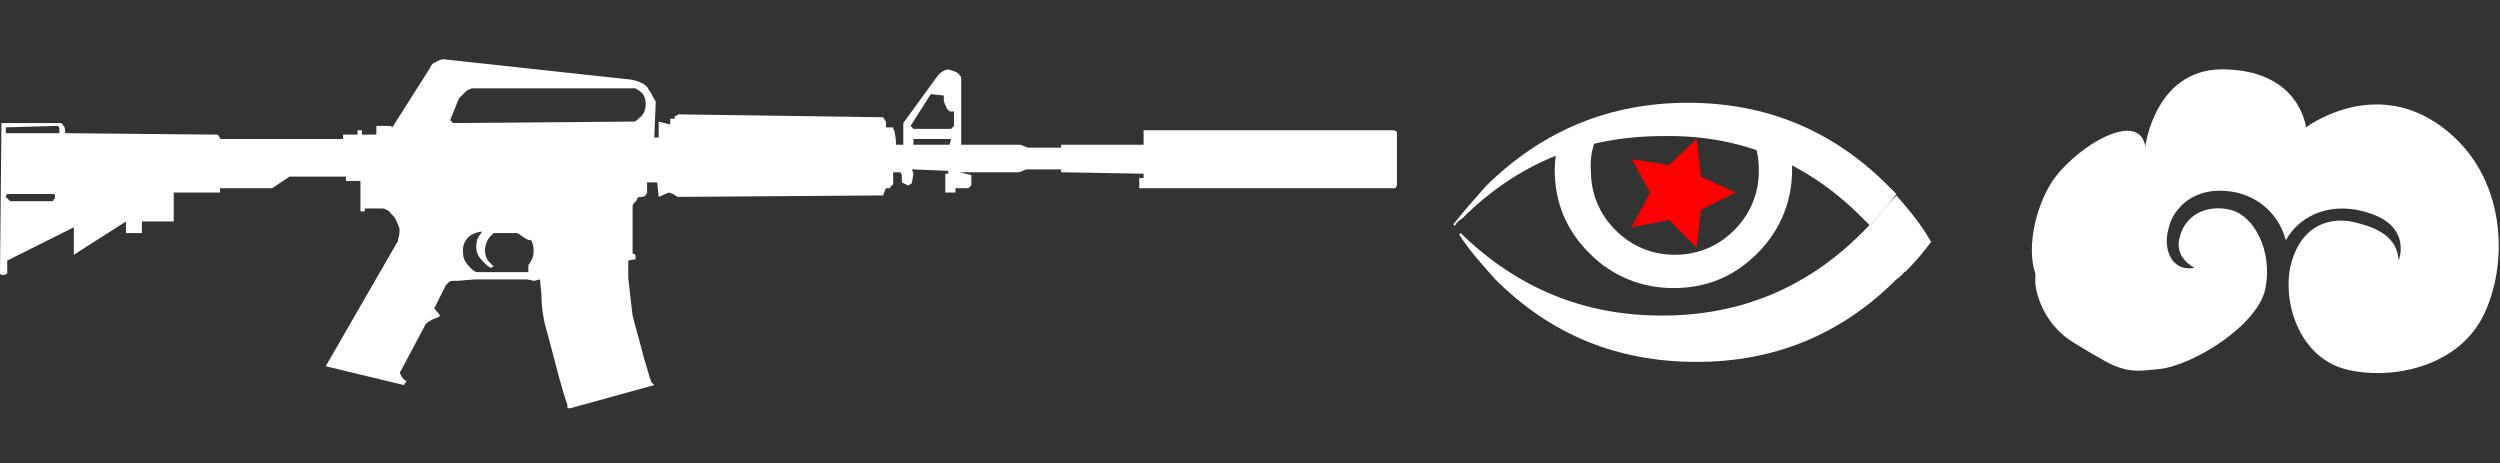 <?xml version="1.0" encoding="utf-8"?>
<!-- Generator: Adobe Illustrator 21.0.2, SVG Export Plug-In . SVG Version: 6.00 Build 0)  -->
<svg version="1.1" id="Слой_1" xmlns="http://www.w3.org/2000/svg" xmlns:xlink="http://www.w3.org/1999/xlink" x="0px" y="0px"
	 width="172.7px" height="32px" viewBox="0 0 172.7 32" enable-background="new 0 0 172.7 32" xml:space="preserve">
<rect x="0" y="0" width="172.7" height="32" fill="#333333" stroke="none"/>
<g id="Selected_Items">
	<g>
		<g id="Selected_Items_31_">
			<path fill="#FFFFFF" d="M96.5,9.1v3.7L96.4,13l-17.7,0l0-0.7l0.3,0l0-0.3l-5.7-0.1v-0.2l-2.4,0l-0.5,0.2l-4.1,0l0.8,0.2v0.7
				l-0.2,0.2l-0.9,0v0.3h-0.7V12h0.2v-0.2l-2.5-0.1L63.1,12L63,12.6c0,0.1-0.1,0.1-0.1,0.1c-0.1,0.1-0.1,0.1-0.2,0.1
				c-0.1,0-0.1-0.1-0.2-0.1l-0.2-0.1l0-0.5l-0.1-0.2h-0.5l0,0.8c0,0.1-0.1,0.1-0.2,0.2L61.5,13h-0.3L61,13.5l-14.2,0.1l-0.3-0.2
				l-0.3-0.1l-0.7,0.3l-0.1-1l-0.7,0l0,0.6l0,0.1c0,0.1-0.1,0.1-0.1,0.2c-0.1,0-0.1,0.1-0.2,0.1l-0.1,0c0,0-0.1,0-0.1,0
				c-0.1,0-0.2,0.1-0.2,0.2c-0.1,0.1-0.1,0.2-0.2,0.2l-0.1,0.2v3.3l0.2,0.1l0,0.3L43.4,18v1.2c0.1,0.9,0.2,1.8,0.3,2.6
				c0.2,0.8,0.5,1.8,0.8,3c0.2,0.6,0.3,1.1,0.5,1.6l0.2,0.2l-5.8,1.6h-0.2v-0.2c-0.2-0.6-0.4-1.3-0.6-2c-0.4-1.5-0.7-2.7-0.9-3.4
				c-0.2-0.7-0.3-1.5-0.3-2.3l-0.1-1l-0.4,0.1l-0.5-0.1h-3.6l-1.2,0.1c-0.1,0-0.1,0-0.2,0c-0.2,0-0.3,0-0.4,0.1
				c-0.1,0.1-0.2,0.2-0.2,0.2l-0.8,1.6l0.4,0.5l-0.1,0.1c-0.2,0.1-0.3,0.1-0.5,0.2c-0.1,0.1-0.2,0.1-0.3,0.2l-0.1,0.1l-1.7,3.2
				c-0.1,0.1-0.1,0.2,0,0.3c0,0.1,0.1,0.2,0.2,0.3c0.1,0.1,0.1,0.1,0.2,0.1l-0.2,0.3l-5.4-1.3l4.9-8.5c0.1-0.1,0.1-0.2,0.1-0.3
				c0.1-0.2,0.1-0.5,0.1-0.7c-0.1-0.3-0.2-0.5-0.3-0.7c-0.1-0.2-0.3-0.3-0.4-0.5c-0.2-0.1-0.3-0.2-0.5-0.2l-1.2,0v0.2l-0.3,0l0-2.1
				l-1,0l0-0.3h-3.9L18.8,13L15.2,13v0.3l-3.2,0l0,2H9.8v0.8H8.7v-0.8l-3.6,2.3v-1.9L0.5,18l0,0.8l0,0.1C0.3,19,0.3,19,0.2,19
				S0.1,19,0,18.9l0-0.1L0.1,8.5h4.1c0.1,0,0.1,0.1,0.2,0.2c0.1,0.1,0.1,0.3,0.1,0.5L15,9.3c0.1,0,0.1,0.1,0.1,0.1
				c0.1,0.1,0.1,0.1,0.1,0.2l8.5,0l0-0.3h1V9L25,9l0,0.3l1,0V8.7h1l0.1,0.1l2.6-4.1l0.1-0.2c0.1-0.1,0.2-0.2,0.3-0.2
				c0.1-0.1,0.2-0.1,0.4-0.2c0.1,0,0.2,0,0.2,0l12.9,1.4L44,5.6c0.3,0.1,0.5,0.2,0.7,0.4c0.1,0.2,0.3,0.4,0.4,0.7
				c0.1,0.1,0.1,0.2,0.2,0.3l-0.1,2.5l0.3,0l0-1.1l0.8,0.2V8.2l0.3,0c0,0,0-0.1,0-0.1c0-0.1,0.1-0.1,0.1-0.1c0.1,0,0.1-0.1,0.2-0.1
				L61,8.1l0.2,0.3v0.4l0.4,0l0.1,0C61.7,9,61.8,9,61.8,9.1c0,0.1,0.1,0.4,0.1,0.9h0.5l0-1.5l2.4-3.3L65,5c0.2-0.1,0.3-0.2,0.5-0.2
				c0.4,0.1,0.7,0.2,0.8,0.4c0.1,0.1,0.1,0.2,0.1,0.3c0,0.1,0,0.1,0,0.1l0,4.4h4.1l0.5,0.2l2.3,0V10H79V9h17.3L96.5,9.1z M65.6,7.7
				c-0.1-0.1-0.1-0.1-0.2-0.2c0-0.1-0.1-0.2-0.2-0.5l0-0.4l-0.9-0.1l-1.4,2.2l0.2,0.2h2.6l0.2-0.2V7.7H65.6z M63.1,10h2.5l0.1-0.4
				h-2.6C63.1,9.6,63.1,10,63.1,10z M43.7,6.1H32.9c-0.1,0-0.2,0-0.3,0c-0.2,0.1-0.3,0.1-0.4,0.2c-0.1,0.1-0.2,0.2-0.3,0.3l-0.2,0.2
				l-0.6,1.5l0.2,0.2l12.3-0.1l0.2,0c0.1,0,0.2-0.1,0.3-0.2c0.3-0.2,0.5-0.5,0.5-1c0-0.4-0.1-0.7-0.4-0.9c-0.1-0.1-0.2-0.1-0.3-0.2
				L43.7,6.1z M3.7,13.4l-0.2,0H0.7l-0.2,0c-0.1,0.1-0.1,0.2-0.1,0.2s0.1,0.1,0.2,0.2c0,0,0.1,0.1,0.1,0.1h2.9
				c0.1,0,0.1-0.1,0.1-0.1c0.1-0.1,0.1-0.1,0.1-0.2C3.8,13.5,3.8,13.4,3.7,13.4z M0.4,8.8v0.4h3.7c0-0.1,0-0.2,0-0.3
				c0-0.1,0-0.1-0.1-0.2l-0.2,0L0.4,8.8z M35.9,16.2c-0.1-0.1-0.2-0.1-0.3-0.1h-1.5c-0.1,0.1-0.2,0.2-0.3,0.3
				c-0.2,0.3-0.3,0.6-0.3,0.9c0,0.3,0.1,0.6,0.3,0.8c0.1,0.1,0.2,0.2,0.3,0.3l-0.2,0.1c-0.2-0.1-0.3-0.2-0.5-0.4
				c-0.3-0.3-0.5-0.6-0.5-1c0-0.2,0-0.5,0.2-0.8l0.2-0.3c-0.2,0-0.5,0.1-0.7,0.2c-0.5,0.3-0.7,0.8-0.6,1.4c0,0.3,0.2,0.6,0.5,0.9
				c0.2,0.2,0.3,0.3,0.5,0.3h3.5v-0.5c0.1-0.1,0.2-0.3,0.3-0.5c0.1-0.4,0.1-0.8-0.1-1.2C36.4,16.6,36.2,16.4,35.9,16.2z"/>
		</g>
	</g>
</g>
<g id="guides">
</g>
<g id="Flash_2_">
	<path fill="#FFFFFF" d="M123.8,11.7c0,2.2-0.8,4.2-2.4,5.8c-1.6,1.6-3.5,2.4-5.8,2.4c-2.2,0-4.2-0.8-5.8-2.4
		c-1.6-1.6-2.4-3.5-2.4-5.8c0-0.6,0.1-1.1,0.2-1.7c0.2-0.1,0.4-0.1,0.6-0.3c0.8-0.4,1.5-0.8,2.3-1.1c0.1,0,0.3-0.1,0.4-0.2
		c-0.7,1-1.1,2.1-1,3.4c0,1.6,0.6,3,1.7,4.1c1.1,1.1,2.5,1.7,4.1,1.7c1.6,0,3-0.6,4.1-1.7c1.1-1.1,1.7-2.5,1.7-4.1
		c0-1.6-0.5-2.9-1.6-4.1c0.7,0.2,1.4,0.4,2.1,0.8c0,0,0,0,0,0c0.4,0.2,0.8,0.4,1.2,0.5C123.7,10,123.8,10.8,123.8,11.7z"/>
	<path fill="#FFFFFF" d="M131.6,18.7c-0.7-1.1-1.5-2.2-2.4-3.2c-0.2,0.2-0.4,0.4-0.6,0.6c-3.8,3.8-8.4,5.7-13.8,5.7
		s-10-1.9-13.9-5.7l-0.1,0.1c0.7,1.1,1.6,2.1,2.5,3.1c3.8,3.8,8.4,5.7,13.9,5.7c5.4,0,10-1.9,13.8-5.7
		C131.3,19.1,131.5,18.9,131.6,18.7L131.6,18.7z"/>
	<path fill="#FFFFFF" d="M129.2,15.6c0.9,1,1.7,2.1,2.4,3.2c0.7-0.7,1.3-1.4,1.8-2.1c-0.6-1-1-1.6-2.4-3.2
		C130.4,14.1,129.8,14.9,129.2,15.6L129.2,15.6z"/>
	<polygon fill="#FF0000" points="119.9,13.3 117.5,14.5 117.2,17.1 115.3,15.2 112.7,15.7 114,13.3 112.7,11 115.3,11.4 117.2,9.6 
		117.5,12.2 	"/>
	<path fill="#FFFFFF" d="M128.6,15c0.2,0.2,0.4,0.4,0.6,0.6c0.6-0.7,1.2-1.4,1.8-2.2c-0.2-0.2-0.4-0.4-0.6-0.6
		c-3.8-3.8-8.4-5.7-13.8-5.7c-5.4,0-10,1.9-13.9,5.7c-0.8,0.9-1.6,1.8-2.3,2.7l0.1,0.1c0.1-0.2,0.3-0.4,0.5-0.5
		c3.8-3.8,8.4-5.7,13.9-5.7C120.2,9.3,124.8,11.2,128.6,15L128.6,15z"/>
</g>
<path fill="#FFFFFF" d="M140.6,19.6c0,0,0.2,2.6,2.7,4.1c0.5,0.3,1.3,0.8,1.7,1c1.9,1.2,2.9,0.9,4.1,0.8c2.3-0.2,6.9-3,7.4-5.6
	c0.5-2.6-0.8-5-2.4-5.4c-1.6-0.4-3.1,0.3-3.5,1.8c-0.5,1.5,1,2.2,1,2.2c-1.6,0.3-2.2-1.3-1.8-2.7c0.3-1.4,1.8-3.1,4.7-2.5
	c2.9,0.7,3.4,3.3,3.4,3.3c1-1.8,3.3-2.8,6-1.8s1.8,3.2,1.8,3.2c-0.1-1.6-1.4-2.3-3.3-2.7c-1.8-0.3-3.6,0.5-4.2,3.2
	c-0.5,2.7,0.8,6.2,3.8,7c3.1,0.8,7.7-0.1,9.5-3.6c1.8-3.5,1.8-9.8-2.9-13.2s-9.3,0.1-9.3,0.1s-0.4-3.8-5.4-4c-5-0.3-5.7,5.3-5.7,5.3
	c-0.5-2.7-5.2,0.3-6.6,2.7c-1,1.7-1.6,4.3-1,6.1C140.6,19.1,140.6,19.5,140.6,19.6z"/>
</svg>
